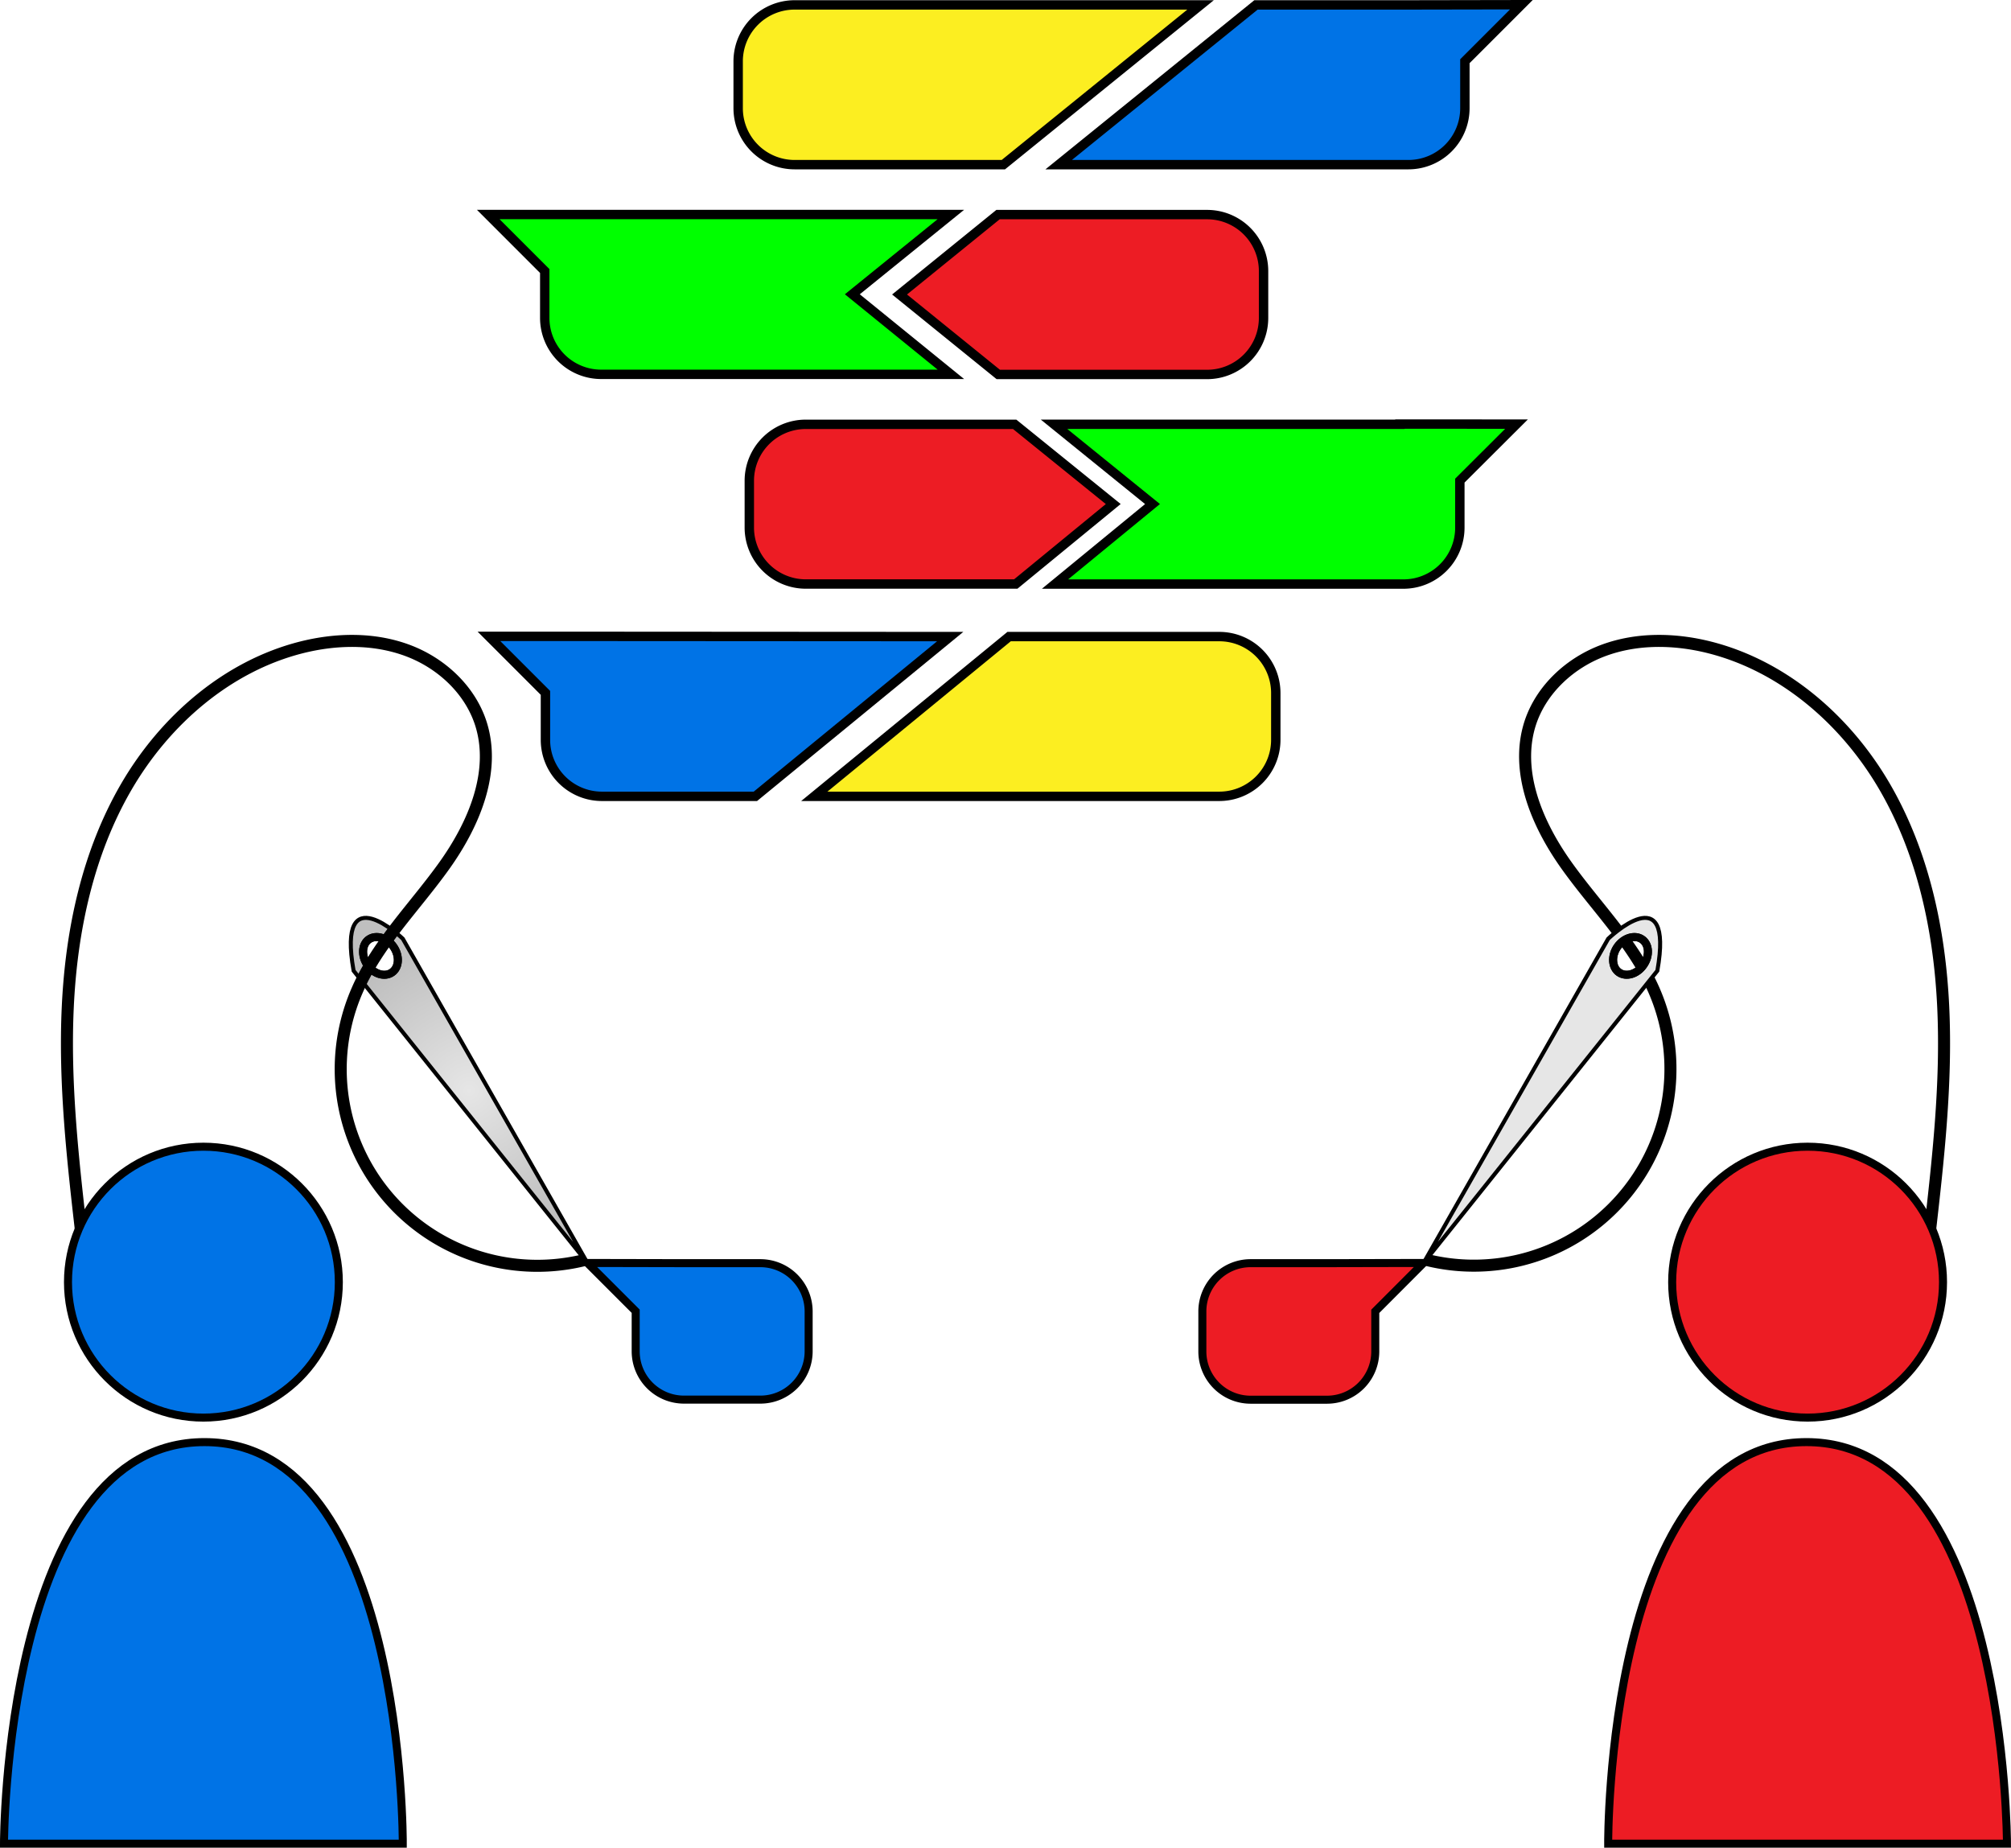 <svg id="Layer_1" data-name="Layer 1" xmlns="http://www.w3.org/2000/svg" xmlns:xlink="http://www.w3.org/1999/xlink" viewBox="0 0 483.35 444.03">
  <defs>
    <radialGradient id="radial-gradient" cx="120.88" cy="311.91" r="35.55" gradientUnits="userSpaceOnUse">
      <stop offset="0" stop-color="#e6e6e6"/>
      <stop offset="1" stop-color="#bfbfbf"/>
    </radialGradient>
  </defs>
  <title>talking</title>
  <path id="red-string" d="M471.84,347c2.1-18.31,4.2-36.73,3.34-55.14s-4.82-37-14.08-52.93-24.27-29-42.16-33.5c-8.31-2.08-17.27-2.25-25.32.71s-15,9.3-17.69,17.45c-3.78,11.62,1.6,24.28,8.7,34.24s16.09,18.74,21,29.94a47.26,47.26,0,0,1-54.85,64.82" transform="translate(-8.12 -49.87)" style="fill: none;stroke: #000;stroke-miterlimit: 10;stroke-width: 2.891px"/>
  <path id="read-body" d="M394.65,492.94s-.51-96.51,47.67-96.51,48.18,96.51,48.18,96.51Z" transform="translate(-8.12 -49.87)" style="fill: #ed1c24;stroke: #000;stroke-miterlimit: 10;stroke-width: 1.927px"/>
  <circle id="red-head" cx="434.46" cy="308.12" r="32.55" style="fill: #ed1c24;stroke: #000;stroke-miterlimit: 10;stroke-width: 1.927px"/>
  <path id="_1-msg-blue" data-name="1-msg-blue" d="M296.68,51.05l-47.4,38.39H199.07A13.57,13.57,0,0,1,185.54,75.9V64.58a13.57,13.57,0,0,1,13.53-13.53Z" transform="translate(-8.12 -49.87)" style="fill: #fcee21;stroke: #000;stroke-miterlimit: 10;stroke-width: 2.256px"/>
  <path id="_1-msg-red" data-name="1-msg-red" d="M373.79,51,360.21,64.58V75.9a13.57,13.57,0,0,1-13.53,13.54h-84.1L310,51.05h35.8l0,0Z" transform="translate(-8.12 -49.87)" style="fill: #0073e6;stroke: #000;stroke-miterlimit: 10;stroke-width: 2.256px"/>
  <path id="_3-msg-blue" data-name="3-msg-blue" d="M275.69,171l-23.43,19.22h-50.5a13.58,13.58,0,0,1-13.54-13.54V165.37a13.57,13.57,0,0,1,13.54-13.53H252Z" transform="translate(-8.12 -49.87)" style="fill: #ed1c24;stroke: #000;stroke-miterlimit: 10;stroke-width: 2.256px"/>
  <path id="_3-msg-red" data-name="3-msg-red" d="M372.62,151.79,359,165.37v11.32a13.57,13.57,0,0,1-13.53,13.54H261.7L285.13,171l-23.67-19.17H344.6l0-.05Z" transform="translate(-8.12 -49.87)" style="fill: lime;stroke: #000;stroke-miterlimit: 10;stroke-width: 2.256px"/>
  <path id="writing-msg-red" d="M350.27,353.38,338.67,365v9.67a11.6,11.6,0,0,1-11.56,11.57H308.67a11.6,11.6,0,0,1-11.56-11.57V365a11.6,11.6,0,0,1,11.56-11.57h17.67l0,0Z" transform="translate(-8.12 -49.87)" style="fill: #ed1c24;stroke: #000;stroke-miterlimit: 10;stroke-width: 1.927px"/>
  <path id="_2-msg-blue" data-name="2-msg-blue" d="M236.67,139.83H152.58a13.57,13.57,0,0,1-13.53-13.54V115l-13.58-13.58h28.06l0,0h83.13l-23.68,19.17Z" transform="translate(-8.12 -49.87)" style="fill: lime;stroke: #000;stroke-miterlimit: 10;stroke-width: 2.256px"/>
  <path id="_2-msg-red" data-name="2-msg-red" d="M311.82,115v11.32a13.58,13.58,0,0,1-13.54,13.54H248.06l-23.73-19.22L248,101.44h50.27A13.57,13.57,0,0,1,311.82,115Z" transform="translate(-8.12 -49.87)" style="fill: #ed1c24;stroke: #000;stroke-miterlimit: 10;stroke-width: 2.256px"/>
  <path id="_4-msg-blue" data-name="4-msg-blue" d="M236.5,202.85l-46.82,38.39H152.75a13.57,13.57,0,0,1-13.53-13.54V216.38L125.64,202.8H153.7l0,0Z" transform="translate(-8.12 -49.87)" style="fill: #0073e6;stroke: #000;stroke-miterlimit: 10;stroke-width: 2.256px"/>
  <path id="_4-msg-red" data-name="4-msg-red" d="M314.76,216.38V227.7a13.58,13.58,0,0,1-13.54,13.54H203.84l46.82-38.39h50.56A13.57,13.57,0,0,1,314.76,216.38Z" transform="translate(-8.12 -49.87)" style="fill: #fcee21;stroke: #000;stroke-miterlimit: 10;stroke-width: 2.256px"/>
  <path id="red-niddle" d="M394.65,275.47l-44.37,77.91,56.19-70.22C410.57,260.09,394.65,275.47,394.65,275.47Zm8.51,6.28c-1.51,2.21-4.15,3-5.89,1.82s-1.92-4-.41-6.16,4.16-3,5.91-1.82S404.69,279.55,403.16,281.75Z" transform="translate(-8.12 -49.87)" style="fill: #e6e6e6;stroke: #000;stroke-miterlimit: 10;stroke-width: 0.964px"/>
  <path d="M403.16,281.75c-1.51,2.21-4.15,3-5.89,1.82s-1.92-4-.41-6.16,4.16-3,5.91-1.82S404.69,279.55,403.16,281.75Z" transform="translate(-8.12 -49.87)" style="fill: none;stroke: #000;stroke-miterlimit: 10;stroke-width: 1.927px"/>
  <path id="blue-niddle" d="M104.94,275.47S89,260.09,93.11,283.16l56.2,70.22Zm-2.62,8.1c-1.74,1.2-4.38.39-5.9-1.82s-1.34-5,.4-6.16,4.39-.38,5.9,1.82S104.06,282.37,102.32,283.57Z" transform="translate(-8.12 -49.87)" style="stroke: #000;stroke-miterlimit: 10;stroke-width: 0.964px;fill: url(#radial-gradient)"/>
  <path d="M403.16,281.75c-1.51,2.21-4.15,3-5.89,1.82s-1.92-4-.41-6.16,4.16-3,5.91-1.82S404.69,279.55,403.16,281.75Z" transform="translate(-8.12 -49.87)" style="fill: none;stroke: #000;stroke-miterlimit: 10;stroke-width: 1.927px"/>
  <path id="blue-string" d="M27.74,347c-2.1-18.31-4.19-36.73-3.33-55.14s4.81-37,14.08-52.93,24.27-29,42.15-33.5c8.32-2.08,17.28-2.25,25.32.71s15,9.3,17.69,17.45c3.79,11.62-1.59,24.28-8.69,34.24S98.87,276.6,94,287.8a47.26,47.26,0,0,0,54.86,64.82" transform="translate(-8.12 -49.87)" style="fill: none;stroke: #000;stroke-miterlimit: 10;stroke-width: 2.891px"/>
  <path id="blue-body" d="M104.93,492.94s.52-96.51-47.66-96.51S9.08,492.94,9.08,492.94Z" transform="translate(-8.12 -49.87)" style="fill: #0073e6;stroke: #000;stroke-miterlimit: 10;stroke-width: 1.927px"/>
  <circle id="blue-head" cx="48.89" cy="308.12" r="32.55" style="fill: #0073e6;stroke: #000;stroke-miterlimit: 10;stroke-width: 1.927px"/>
  <path id="writing-msg-blue" d="M149.31,353.38l11.6,11.6v9.67a11.61,11.61,0,0,0,11.57,11.57h18.43a11.61,11.61,0,0,0,11.57-11.57V365a11.61,11.61,0,0,0-11.57-11.57h0l-17.62,0Z" transform="translate(-8.12 -49.87)" style="fill: #0073e6;stroke: #000;stroke-miterlimit: 10;stroke-width: 1.927px"/>
  <path d="M102.32,283.57c-1.74,1.2-4.38.39-5.9-1.82s-1.34-5,.4-6.16,4.39-.38,5.9,1.82S104.06,282.37,102.32,283.57Z" transform="translate(-8.12 -49.87)" style="fill: none;stroke: #000;stroke-miterlimit: 10;stroke-width: 1.927px"/>
  <path d="M102.32,283.57c-1.74,1.2-4.38.39-5.9-1.82s-1.34-5,.4-6.16,4.39-.38,5.9,1.82S104.06,282.37,102.32,283.57Z" transform="translate(-8.12 -49.87)" style="fill: none;stroke: #000;stroke-miterlimit: 10;stroke-width: 1.927px"/>
</svg>
